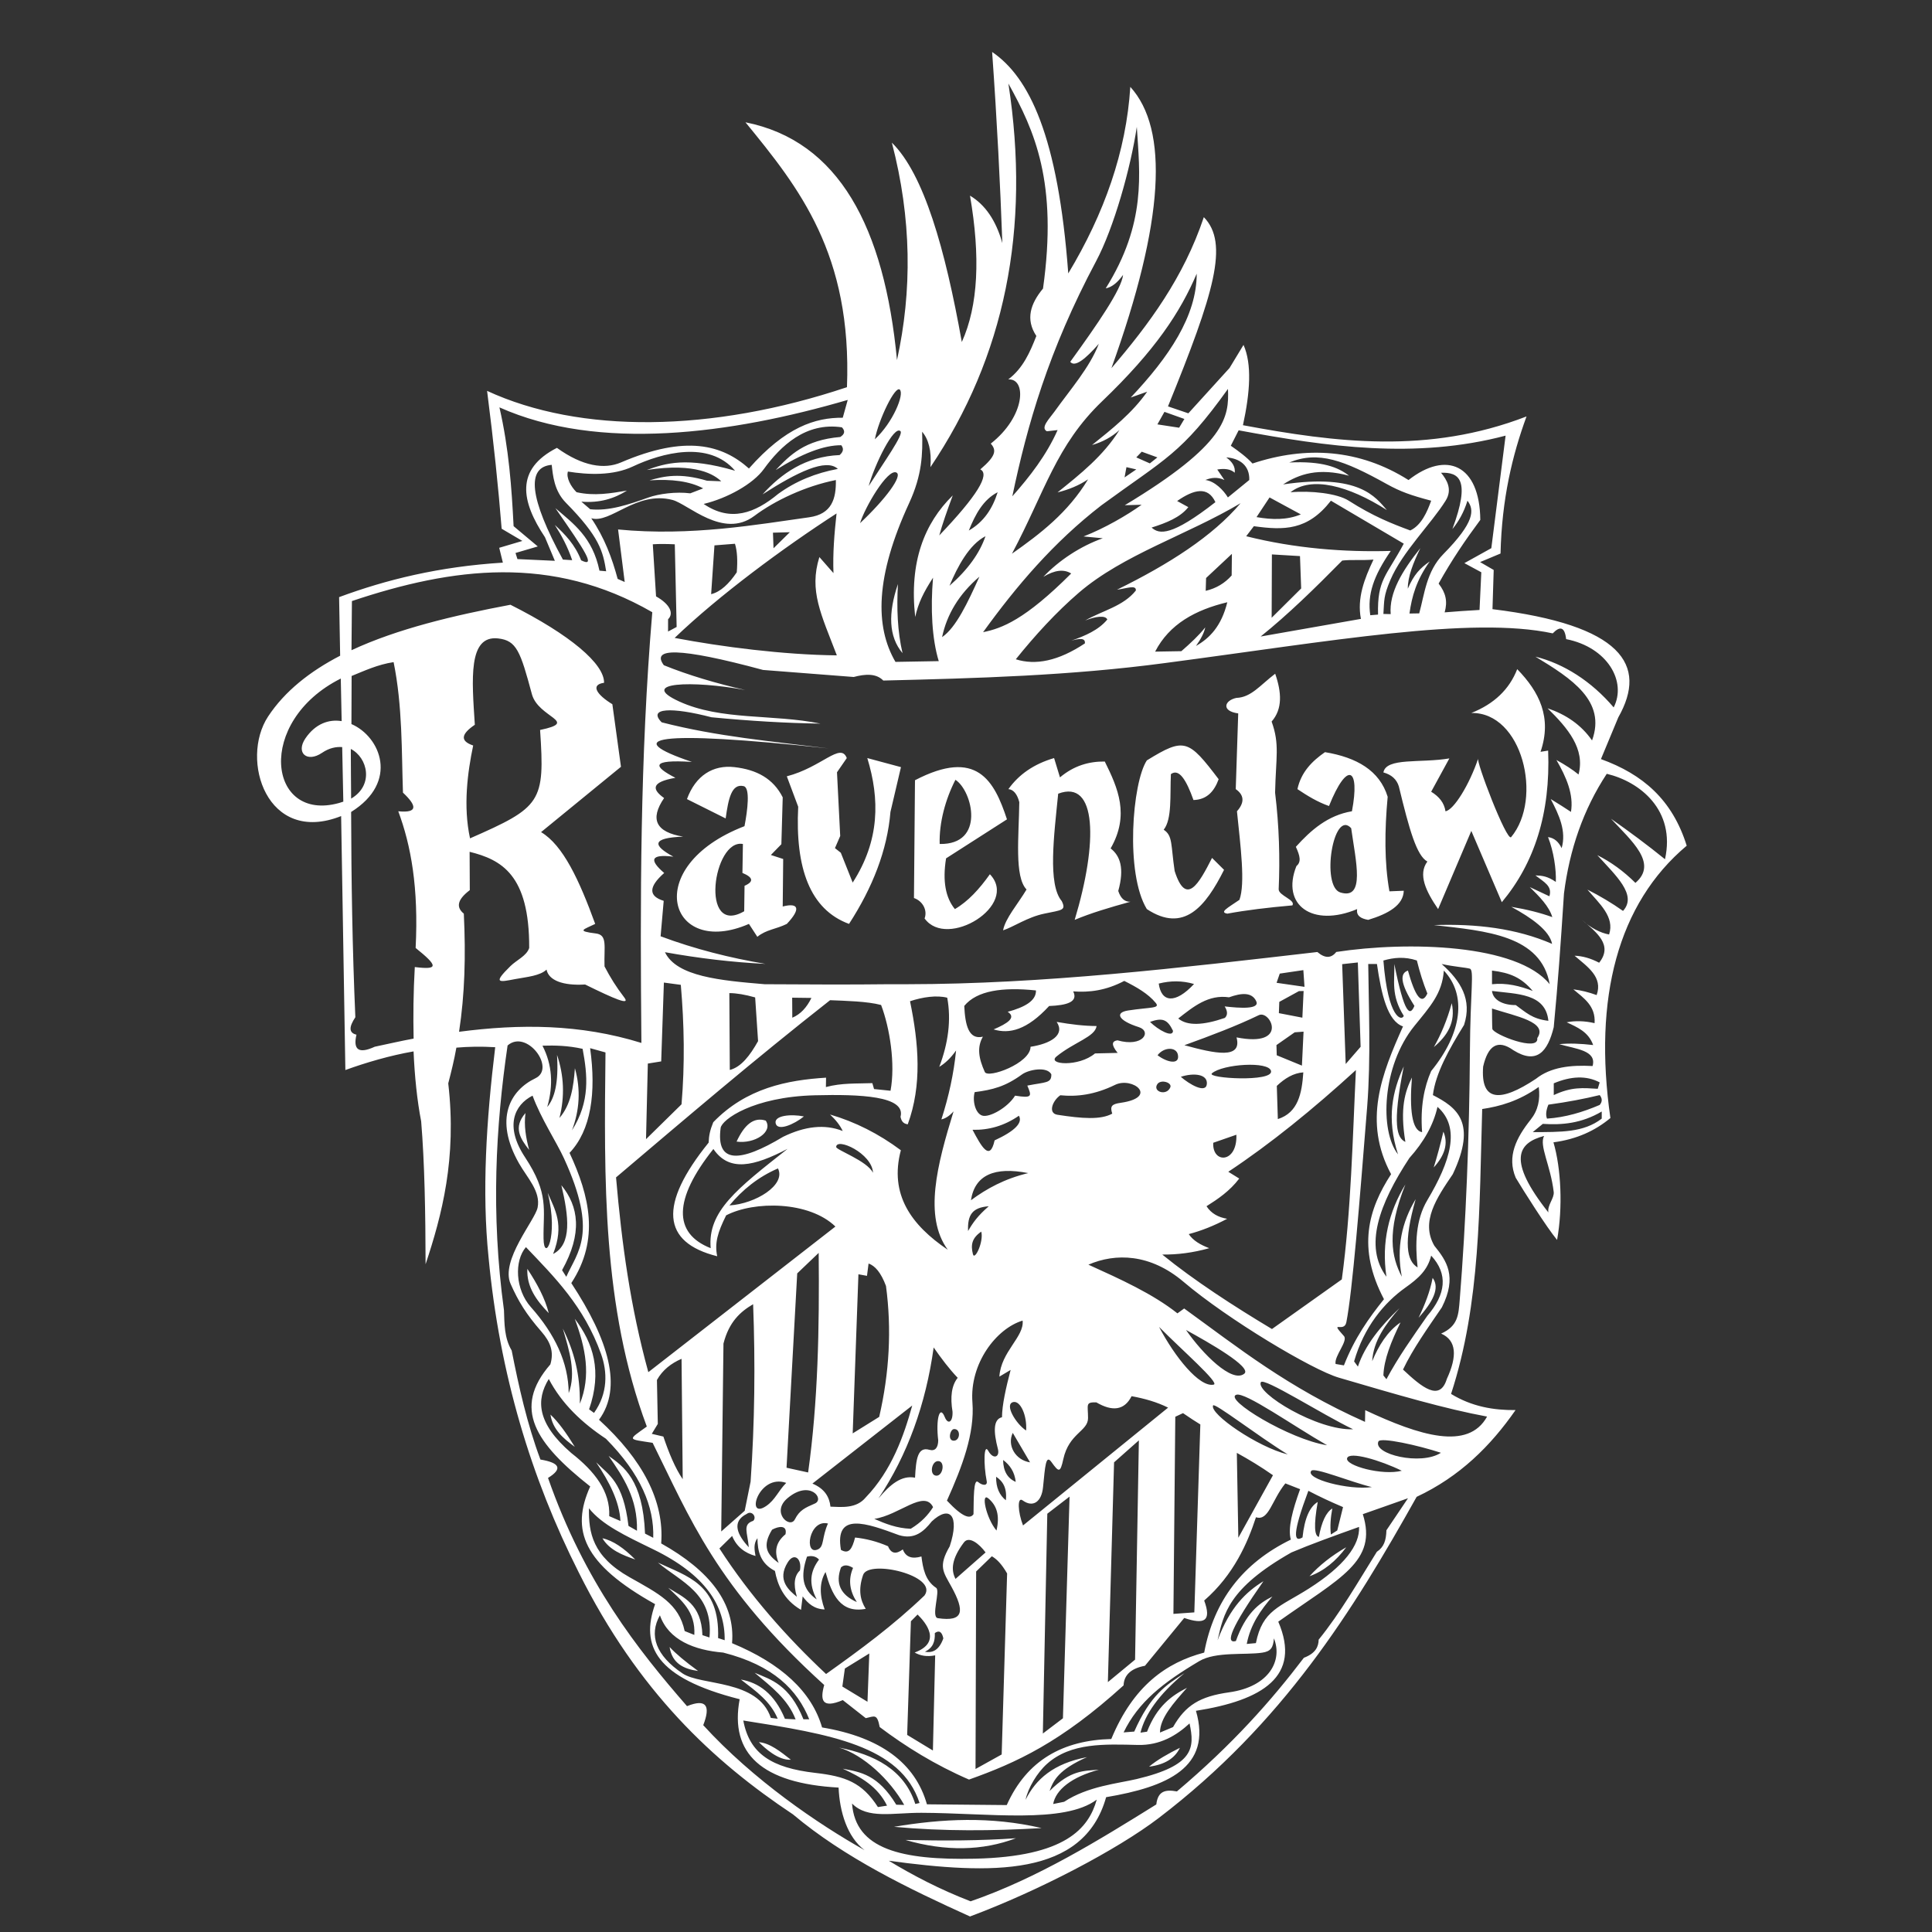 <svg id="SvgjsSvg1100" width="288" height="288" xmlns="http://www.w3.org/2000/svg" version="1.1" xmlns:xlink="http://www.w3.org/1999/xlink" xmlns:svgjs="http://svgjs.com/svgjs"><rect width="100%" height="100%" fill="#333333" stroke="none"/><defs id="SvgjsDefs1101"></defs><g id="SvgjsG1102"><svg xmlns="http://www.w3.org/2000/svg" fill-rule="evenodd" stroke-linejoin="round" stroke-miterlimit="2" clip-rule="evenodd" viewBox="0 0 8334 8334" width="288" height="288"><path d="M3873.14,2766.54C3813.92,2696.26 3811.91,2597.2 3853.69,2474.31C3848.14,2575.19 3851.39,2673.53 3873.14,2766.54ZM2294,4867.36C2257.13,4820.35 2225.19,4772.56 2278.6,4711.5C2271.35,4764.3 2280.43,4815.98 2294,4867.36ZM3171.31,4832.22C3203.25,4763.15 3242.71,4726.42 3294.68,4743.51C3326.7,4791.12 3247.85,4842.96 3171.31,4832.22ZM3456.02,4725.82C3400.33,4714.68 3330.45,4721.99 3336.38,4753.89C3343.23,4790.78 3415.2,4759.18 3456.02,4725.82ZM2376.97,5557.67C2324.9,5504.14 2282.83,5446.55 2286.46,5370.39C2327.95,5433.21 2361.53,5495.76 2376.97,5557.67ZM2487.17,6123.14C2438.47,6087.72 2393.47,6049.7 2384.2,5986.68C2417.53,6017.7 2452.04,6065.9 2487.17,6123.14ZM2742.66,6599.54C2687.17,6580.11 2633.13,6559.04 2603.98,6509.77C2648.88,6519.35 2695.26,6551.67 2742.66,6599.54ZM3008.62,7071.03C2947.45,7062.41 2898.56,7039.06 2888.1,6969.63C2913.81,6997.64 2954.86,7031.79 3008.62,7071.03ZM3265.63,7372.08C3289.44,7395.89 3347.25,7449.96 3400.86,7446.31C3357.53,7412.35 3311.88,7375.62 3265.63,7372.08ZM4915.73,7475.7C4949.94,7447.03 4995.92,7421.03 5046.13,7395.98C5024.54,7441.18 4980.73,7467.46 4915.73,7475.7ZM5749.65,6547.81C5706.21,6606.22 5655.21,6648.6 5594.39,6670.21C5635.39,6624.97 5686.53,6583.92 5749.65,6547.81ZM6114.95,5408.56C6147.37,5451.54 6114.68,5511.16 6055.44,5577.42C6082.14,5522.05 6104.15,5466.05 6114.95,5408.56ZM6160.44,4790.15C6181.77,4839.24 6166.96,4889.81 6119.59,4941.59C6133.81,4895.64 6147.5,4845.76 6160.44,4790.15ZM6195.86,4246.84C6213.41,4328.34 6176.59,4384.86 6120.25,4432.42C6149.89,4379.91 6175.89,4319.74 6195.86,4246.84ZM3837.11,7730.02C4039.65,7695.97 4245.78,7685.06 4461.41,7735.41C4254.24,7747.66 4046.38,7749.47 3837.11,7730.02ZM3885.46,7785.65C4045.96,7789.36 4203.36,7789.06 4352.65,7778.33C4211.9,7831.46 4056.5,7835.01 3885.46,7785.65ZM6472.67,2834.22C6566.09,2930.08 6620.81,3039.14 6571.3,3183.8L6603.47,3178.63C6613.78,3444.33 6544.99,3655.64 6407.57,3819.77L6278.59,3518.3L6138.14,3848.93C6086.44,3773.7 6052.2,3702.39 6092.68,3647.87C6047.18,3622.79 6016.69,3514.12 5972.03,3329.95C5962.83,3300.08 5941.08,3280.43 5906.77,3270.98C5918.34,3206.88 6064.24,3232.41 6185.73,3211.69L6108.8,3352.6C6142.39,3372.98 6164.11,3399.69 6169.31,3435.24C6203.89,3430.3 6270.34,3323.53 6307.86,3211.51C6294.74,3215.8 6428.65,3566.58 6447.05,3544.44C6582.67,3381.35 6494.28,3015.55 6278.59,3019.55C6374.76,2981.43 6439.45,2919.66 6472.67,2834.22ZM5285.01,2955.8C5347.7,2953.53 5384.96,2902.44 5449.15,2853.5C5476.39,2932.55 5480.79,3002.53 5434.02,3055.86C5469.07,3152.22 5451.85,3207.63 5448.72,3356.46C5466.02,3499.07 5469.71,3634.41 5463.89,3764.67C5462.69,3791.6 5537.13,3810.15 5521.86,3833.27C5418,3842.36 5324.76,3853.69 5246.73,3868.23C5212.81,3862.3 5245.34,3845.63 5297.93,3809.77C5323.07,3740.69 5302.89,3585.25 5287.45,3435.24C5322.12,3396.22 5316.28,3365.24 5282.33,3341.58L5292.78,3021.35C5220.17,3011.6 5234.03,2966.5 5285.01,2955.8ZM5103.56,3387.71C5073.79,3303.91 5042.61,3252.41 5008.04,3278.17C5003.93,3367.78 5013.52,3468.03 4977.64,3513.32C5016.56,3538.7 5007.37,3576.41 5023.94,3687.8C5072.56,3840.49 5127.24,3740.2 5182.1,3632.54L5232.85,3682.93C5154.3,3839.54 5062.43,3951.59 4906.33,3848.93C4814.28,3698.37 4844.69,3313.75 4906.33,3220.12C5065.8,3121.97 5081.83,3131.09 5210.03,3299.66C5191.42,3350.62 5160.76,3386.14 5103.56,3387.71ZM4601.16,3894.52C4699.95,3566.85 4695.87,3298.39 4531.42,3360.87C4513.89,3536.47 4486.51,3744.34 4546.44,3815.01C4565.55,3854.53 4549.01,3852.35 4472.51,3868.23C4401.49,3882.97 4342.94,3924.19 4298.36,3938.77C4307.94,3887.43 4360.91,3827.68 4397.62,3766.03C4345.63,3712.5 4365.09,3542.3 4366.94,3396.7C4358.61,3363.49 4342.45,3343.13 4320.87,3341.58C4364.78,3279.88 4428.28,3235.32 4514.1,3210.25L4538.97,3291.92C4597.86,3242.27 4661.68,3224.11 4728.47,3224.87C4784.28,3337.37 4834.4,3451.06 4753.18,3592.31C4793.54,3623.67 4812.23,3675.99 4785.46,3772.32C4796.11,3804.71 4813.65,3818.84 4836.9,3817.84C4750.31,3841.61 4667.82,3866.3 4601.16,3894.52ZM3637.39,3210.25L3595.96,3270.36L3609.55,3539.86L3587.34,3591.05L3612.14,3610.74L3662.34,3736.83C3777.38,3558.23 3777,3383.39 3724.15,3210.25L3866.5,3248.55L3822.03,3438.09C3808.48,3600.4 3746.4,3757.86 3646.87,3911.59C3481.54,3850.69 3418.91,3675.48 3431.91,3416.11L3383.76,3287.4C3532.22,3248.86 3610.96,3141.86 3637.39,3210.25ZM2305.66,2939.9C2332.69,3040.47 2508.4,3056.19 2340.32,3091.41C2361.07,3397.32 2345.65,3417.49 2044.04,3549.75C2014.45,3413.22 2033.58,3270.7 2057.34,3157.08C1997.77,3137.02 2009.91,3106.34 2064.36,3069.4C2051.94,2877.23 2034.91,2689.8 2163.12,2704.31C2240.83,2713.1 2256.97,2758.72 2305.66,2939.9ZM5676.69,3413.03C5754.65,3218.93 5808.76,3251.72 5773.69,3435.24C5671.85,3452.15 5599.79,3515.29 5536.56,3585.59C5554.73,3625.17 5559.78,3649.84 5538.94,3666.94C5472.72,3832.86 5607.6,3927.77 5795.75,3848.93C5791.1,3876.74 5811.18,3889.13 5842.5,3894.52C5929.31,3868.19 5991.06,3831.8 5992.91,3771.38L5932.24,3773.79C5910.59,3652.24 5911.65,3516.81 5924.84,3373.96C5890.67,3262.78 5793.72,3207.5 5659.72,3185.21C5604.96,3223.25 5559.1,3269.16 5543.2,3341.58C5585.05,3369.59 5627.9,3396.01 5676.69,3413.03ZM5770.5,3506.8C5789.8,3645.79 5831.37,3811.59 5724.64,3778.6C5642.13,3753.09 5694.48,3423.61 5770.5,3506.8ZM4057.25,3634.39L4314.81,3469.41C4260.62,3304.62 4186.94,3168.16 3925.82,3303.95L3921.48,3802.09C3959.95,3815.58 3979.04,3855.43 3966.4,3888.48C4061.31,4020.85 4367.74,3832.16 4242.57,3701.56C4198.27,3763.91 4150.28,3816.57 4094.54,3848.93C4055.52,3801.41 4041.59,3731.24 4057.25,3634.39ZM4030.25,3573.57C4027.39,3483.69 4054.78,3384.05 4096.85,3302.07C4169.52,3349.36 4224.33,3577.14 4030.25,3573.57ZM3204.78,3498.24C2761.35,3669.23 2886.11,4059.08 3223.54,3911.59L3259.11,3966.18C3296.38,3935.43 3339.04,3933.89 3383.76,3911.59C3442.89,3849.43 3435.67,3820.1 3366.43,3837.98L3368.42,3637.05L3316.33,3620.11L3360.73,3574.51L3366.43,3376.28C3326.27,3296.82 3256.49,3259.34 3162.28,3248.55C3072.04,3238.21 2997.88,3283.93 2961.49,3383.77L3125.11,3465.52C3136.77,3382.03 3149.97,3316.7 3201.41,3329.02C3229.58,3335.76 3217.83,3431.29 3204.78,3498.24ZM3203.52,3858.06L3204.99,3750.41C3246.15,3732.57 3240.5,3714.42 3196.07,3696.02L3198.06,3573.61C3071.93,3549.93 3013.94,3968.01 3203.52,3858.06ZM6622.88,2682.87C6278.66,2609.07 5687.15,2715.58 4983.73,2808.32C4580.87,2862.12 4186.22,2872.79 3791.76,2882.39C3762.46,2852.25 3717.56,2853.72 3666.67,2867.34L3283.24,2837.56C2922.57,2740.1 2809.83,2744.59 2863.66,2817.56C2966.71,2859.48 3087.19,2894.93 3207.76,2922.41C2985.71,2881.04 2751.05,2889.25 2927.77,2970.49C3106.09,3052.48 3322.02,3023.12 3526.18,3064.54C3384.6,3062.5 3231.17,3053.7 3065.11,3037.69C2897.39,2993.97 2793.63,2997.38 2854.54,3059.08C3088.58,3119.37 3320.89,3139.38 3559.93,3169.38C2816.02,3089.17 2681.82,3124.91 2982.33,3226.51C2803.68,3215.29 2820.62,3246.39 2912.62,3293.73C2807.15,3312.1 2814.34,3343.27 2864.77,3379.36C2803.87,3468.55 2829.33,3523.49 2945.32,3542.52C2810.85,3547.68 2816.19,3579.58 2904.02,3627.24C2805.26,3615.19 2802.41,3642.32 2865.19,3696.25C2797.7,3755.64 2799.06,3794.28 2863.1,3814.02L2850,3963.96C2994.92,4018.07 3142.93,4055.37 3293.16,4080.6C3154.43,4073.92 3012.74,4057.12 2868.42,4031.27C2917.87,4134.45 3103.48,4150.93 3290.27,4166.67C3470.91,4167.75 3650.73,4168.69 3814.47,4166.67L3892.7,4166.67C4470.65,4166.15 5049.07,4097.31 5627.48,4030.45C5660.43,4058.61 5686.68,4056.82 5707.4,4030.22C6011.22,3984.01 6472.85,3996.28 6610.09,4166.67C6573.26,3960.25 6343.32,3941.47 6120.35,3916.57C6299.2,3910.4 6468.33,3930.15 6620.13,3996.04C6609.2,3939.58 6533.36,3886 6447.69,3839.33C6513.98,3850.27 6571.33,3864.97 6621.09,3882.85C6607.35,3836.92 6566.96,3796.29 6525.8,3755.82L6608.82,3794.78C6621.85,3751.11 6586.74,3735.23 6549.73,3706.45C6579.81,3707.59 6600.06,3709.79 6635.98,3733.95C6638.12,3681.41 6626.97,3604.91 6603.01,3544.47C6629.44,3547.82 6647.88,3564.67 6660.56,3591.21C6681.31,3519.4 6649.99,3451.32 6614.33,3383.54C6647.04,3403.54 6675.98,3421.84 6700.03,3437.91C6712.14,3364.06 6680.6,3291.09 6638.4,3218.33C6675.68,3239.04 6707.68,3259.53 6731.99,3279.73C6760.8,3171.39 6687.2,3084.22 6601,2999.65C6678.62,3026.06 6743.05,3069.22 6789.14,3135.72C6849.98,2969.36 6703.21,2874.19 6549.66,2781.35C6668.96,2810.71 6786.33,2885.06 6880.64,2996.01C6936.73,2886.39 6854.48,2741.72 6679.63,2707.21C6673.62,2654.67 6653.36,2651.17 6622.88,2682.87ZM6423.57,1846.65L6363.18,2322.58L6249.23,2385.86L6320.82,2424.53L6313.31,2583.85C6262.38,2586.5 6213.84,2590.18 6165.83,2594.08C6178.85,2547.44 6170.82,2511.93 6140.3,2472.28C6196.23,2371.93 6252.98,2288.82 6316.54,2203.07C6314.4,1968.53 6172.73,1908.97 6012.96,2034.48C5804.87,1902.9 5579.01,1889.54 5353.14,1964.53C5328.75,1937.91 5296.06,1913.39 5261.43,1889.36L5294.61,1824.14C5668.58,1893.62 6043.15,1947.08 6423.57,1846.65ZM5684.85,2121.82C5586.07,2248.82 5485.68,2247.03 5358.93,2229.65L5326.53,2272.06C5531.74,2323.58 5741.76,2340.03 5937.95,2334.22C5864.94,2440.5 5838.41,2518.18 5851.25,2606.14L5884.12,2603.46C5880.39,2454.66 5919.5,2440.93 5992.91,2303.53L5684.85,2121.82ZM6062.96,2322.56C6033.2,2384.21 6009.4,2443.62 6010.04,2493.91C6035.52,2434.21 6062.55,2406.36 6102.64,2378.79C6046.41,2457.82 6027.3,2525.68 6017,2598.97L6058.2,2598.3C6080.43,2518.35 6088.38,2420.68 6160.41,2347.51C6293.34,2212.5 6291.9,2160.8 6262.31,2121.82C6246.89,2171.74 6224.63,2210.01 6198.56,2241.8C6277.41,2029.69 6224.91,2001.36 6150.56,2003.58C6175.44,2033.96 6199.56,2074.24 6169.87,2121.82C6108.81,2219.7 5986.77,2338.41 5936.36,2456.86C5907.28,2525.22 5910.56,2541.81 5906.77,2600.76L5937.58,2601.44C5930.23,2510.9 5987.06,2417.2 6062.96,2322.56ZM6108.8,2121.82C6092.08,2168.81 6066.96,2225.97 6020.4,2247.69C5943.09,2219.03 5864.03,2188.15 5760.17,2121.82C5711.37,2090.65 5599.25,2078.46 5513.97,2086.18C5600.74,2016.49 5759.32,2057.7 5921.49,2161.48C5873.89,2107.25 5805.78,2005.31 5482.69,2052.97C5550.88,2008.65 5632.26,1981.41 5761.57,2016.2C5715.1,1980.14 5648.22,1953.47 5508.59,1960.26C5631.82,1909.76 5740.1,1950.86 5921.08,2051.44C5978.72,2083.48 6022.83,2099.03 6108.8,2121.82ZM5557.57,2179.73C5498.94,2204.1 5435.49,2202.61 5370.21,2191.2L5425.32,2108L5557.57,2179.73ZM5204.13,1989.9C5234.61,1984.91 5260.34,1987.64 5278.01,2003.46C5281.3,1977.79 5266.95,1956.83 5242.19,1938.65C5298.74,1942.45 5341.51,1972.73 5339.59,2034.23L5249.11,2108C5231.15,2078.25 5194,2039.02 5153.81,2034.23C5178.52,2024.34 5204.53,2020.4 5234.43,2034.23L5204.13,1989.9ZM4884.75,1914.61L4950.98,1938.65L4919.05,1964.01L4861.69,1938.65L4884.75,1914.61ZM4820.09,1979.95L4861.69,1989.48L4812.12,2023.33L4820.09,1979.95ZM4980.81,1746.08L5065.1,1776.14L5042.92,1813.15L4950.98,1799.05L4980.81,1746.08ZM6851.35,3276.81C6990.18,3309.6 7143.73,3429.51 7097.67,3638.11C7022.63,3577.27 6946.35,3520.82 6869.34,3466.88C6956.12,3560.52 7069.13,3655.79 6972.56,3738.14C6923.05,3688.89 6869.32,3649.77 6811.37,3620.79C6888.43,3706.15 6981.79,3789.04 6920.15,3856.67C6872.69,3823.11 6822.31,3793.27 6769.51,3766.52C6820.08,3825.69 6885.86,3881.73 6861.26,3956.37C6825.15,3949.94 6782.1,3928.15 6746.37,3894.52C6809.54,3948.16 6878.55,4001.19 6819.19,4075.76C6782.84,4056.76 6748.26,4047.18 6715.29,4046.16C6770.57,4093.54 6835.73,4136.11 6808.58,4212.61C6774.97,4200.41 6742.14,4192.21 6710.16,4188.41C6754.51,4225.64 6804.84,4258.56 6799.87,4331.3C6757.82,4321.62 6718.47,4320.42 6681.83,4327.67C6727.4,4348.71 6774.05,4368.3 6793.89,4423.95C6740.56,4417.62 6692.16,4415.82 6650.49,4420.22C6719.53,4440.35 6810.01,4446.04 6791.44,4512.65C6697.85,4507.45 6613.3,4517.56 6551.84,4566.71C6401.65,4666.47 6317.13,4664.83 6328.59,4514.98C6348.76,4427.43 6389.01,4397.37 6456.7,4445.94C6555.73,4507.79 6601.8,4451.32 6627.11,4348.45C6644.94,4161.34 6655.54,4011.93 6670.43,3782.84C6693.89,3597.93 6751.76,3428.42 6851.35,3276.81ZM6604.48,5131.79C6427.93,4908.77 6476.2,4837.62 6586.34,4808.28C6564.58,4849.03 6613.64,4932.08 6627,5044.98C6630.19,5071.94 6599.29,5100.71 6604.48,5131.79ZM6627.23,4585.73L6627.23,4635.52C6703.68,4599.57 6750.96,4605.31 6813.25,4608.9L6821.46,4581.83C6765.3,4552.06 6700.03,4555.24 6627.23,4585.73ZM6604.48,4676.01C6686.49,4664.82 6757.67,4651.05 6821.46,4635.52C6832.26,4649.02 6833.7,4662.85 6821.46,4677.17C6749.46,4708.03 6675.72,4729.92 6598.71,4735.01C6592.21,4719.49 6595.01,4699.39 6604.48,4676.01ZM6830.11,4735.01L6830.11,4704.98C6744.87,4755.28 6662.48,4762.65 6580.93,4757.26L6538.41,4792.11C6655.92,4791.74 6753.27,4794.57 6830.11,4735.01ZM6153.16,4081.18C6234.51,4153.53 6282.55,4231.89 6247.85,4338.92C6184.25,4441.95 6127.21,4543.6 6116.09,4635.52C6216.9,4687.42 6304.04,4750.51 6200.2,4970.03C6132.26,5070.32 6063.31,5170.6 6122.17,5272.61C6173.6,5335.99 6220.15,5402.18 6153.93,5533.35C6094.44,5620.66 6031.85,5707.75 5989.69,5796.31C6068.95,5870.65 6145.09,5934.03 6175.07,5835.85C6219.57,5739.7 6216.26,5672.92 6150.98,5644.16C6222.64,5612.19 6224.4,5564.65 6229.5,5501.72C6255.74,5177.91 6270.4,4805.65 6272.6,4453.31C6274.21,4195.59 6291.63,4106.06 6272.12,4100.82C6252.6,4095.59 6205.74,4092.65 6153.16,4081.18ZM5842.62,4081.18L5879.46,4081.18C5898.21,4210.49 5924.35,4322.82 5989.69,4345.15C5899.93,4545.31 5818.89,4746.45 5939.31,4970.03C5842.86,5118.18 5794.99,5282.12 5909.17,5498.71C5845.35,5578 5784.77,5663.46 5739.78,5778.65L5704.57,5772.61C5697.87,5739.98 5758.32,5675.24 5739.89,5654.66C5676,5583.34 5740.74,5643.31 5750.06,5596.28C5775.52,5467.74 5806.12,5088.12 5838.07,4685.27C5854.52,4477.73 5844.22,4254.04 5842.62,4081.18ZM6367.48,4355.62C6366.35,4349.54 6366.08,4269.44 6366.08,4269.44C6467.3,4302.21 6604.69,4326.36 6557.42,4394.51C6565.98,4455.26 6371.82,4379.11 6367.48,4355.62ZM6466.55,4254.88C6413.28,4255.45 6370.04,4233.7 6366.08,4195.1C6471.49,4208.6 6592.79,4204.59 6604.48,4321.44C6535.38,4313.49 6508.88,4285.1 6466.55,4254.88ZM6366.08,4166.67C6428.39,4159.92 6484.34,4174.36 6538.41,4195.1C6489.97,4138.13 6442.73,4118.43 6366.08,4108.95L6366.08,4166.67ZM5992.91,4300.44C5984.97,4323.12 5926.26,4313.8 5906.77,4066.41C5950.83,4053.64 5996.91,4049.14 6048.26,4066.18C6060.2,4114.04 6074.47,4160.89 6092.68,4206.03C6068.28,4258.51 6040.55,4216.17 6010.54,4108.95C5977.6,4120.16 5974.7,4158.92 6037.89,4258.27C6019.17,4304.04 5995.34,4293.99 5952.97,4081.18C5954.73,4151.82 5937.97,4213.44 5992.91,4300.44ZM6162.37,4108.95C6155.51,4206.95 6103.28,4262.09 6037.56,4343.48C5900.67,4512.98 5890.22,4786.99 5968.54,4886.08C5918.87,4732.22 5945.67,4617.98 5992.91,4514.32C5942.62,4765.57 5964.84,4817.03 5999.73,4833.55C5975.82,4689.6 5998.56,4620.44 6027.43,4561.1C6016.56,4695.31 6027.34,4786.24 6070.44,4792.11C6062.53,4685.59 6078.59,4602.73 6108.8,4533.84C6240.36,4372.68 6259.52,4211.64 6162.37,4108.95ZM6135.49,4685.27C6235.65,4773.21 6189.59,4916.86 6092.68,5079.61C6042.48,5163.92 6040.81,5265.83 6051.41,5364.41C6005.42,5337.16 5990.35,5260.6 6043.28,5075.57C5984.9,5172.24 5960.86,5280.14 5984.65,5403.66C5940.85,5320.02 5919.35,5215.18 5999.73,5013.51C5930.14,5128.37 5897.72,5256.4 5919.56,5403.67C5823.77,5275.18 5888.23,5096.88 6016.62,4901.69C6077.82,4833.61 6118.4,4761.65 6135.49,4685.27ZM5919.56,5837.16C5970.09,5742.84 6027.42,5662.73 6092.68,5568.89C6171.02,5477.71 6181.1,5392.47 6108.81,5314.39C6093.51,5376.41 6054.36,5410.99 5999.73,5449.77C5909.79,5513.6 5824.66,5616.12 5782.84,5761.75L5798.93,5783.8C5828.6,5694.13 5893.92,5613.42 5974.78,5536.62C5916.72,5604.03 5864.36,5673.59 5859.37,5760.88C5886.35,5695.52 5923.77,5634.73 5979.19,5596.99C5940.3,5676.1 5908.96,5752.96 5906.77,5821.16L5919.56,5837.16ZM6010.77,6340.49L5919.56,6475.93C5918.15,6519.03 5909.48,6546.64 5879.01,6566.95C5800.64,6692.68 5724.12,6826.38 5633,6938.57C5632.41,6967.05 5621.2,6996.11 5570.46,7015.19C5433.49,7195.44 5269.67,7380.89 5033.5,7580.33C4983.87,7571.35 4952.96,7579.12 4946.37,7635.43C4704.38,7785.8 4445.01,7946.92 4161.1,8045.15C4029.67,7994.4 3918.04,7935.73 3815.06,7873.6C4246.78,7932.15 4639.02,7944.03 4734.16,7604.74C4991.46,7561.42 5183.83,7479.12 5114.02,7239.46C5395.57,7195.02 5561.47,7093.82 5462.2,6862.48C5724.56,6676.3 5883.16,6607.91 5819.67,6407.82C5879.93,6387.32 5951.12,6360.98 6010.77,6340.49ZM5367.85,6420.85C5332.81,6528.41 5274.04,6664.38 5148.88,6773.11C5180.88,6860.02 5149.67,6875.83 5064.45,6846.79L4898.37,7049.01C4838.47,7060.1 4809.53,7089.07 4808.04,7131.87C4542.07,7373.2 4355.57,7458.56 4154.29,7530.26C4010.7,7468.06 3885.82,7390.54 3776.61,7308.19C3765.37,7250.16 3754.87,7262.62 3717.64,7270.51L3620.53,7194.2C3530.33,7232.5 3524.51,7192.21 3541.92,7130.3C3083.59,6715.62 2971.61,6418.21 2816.28,6106.13C2709.24,6089.43 2709.72,6096.11 2791.68,6037.3C2602.51,5530.39 2611.23,4992.52 2616.91,4455.13L2551.94,4437.12C2578.19,4626.2 2555.72,4784.49 2464.88,4879.93C2549.91,5062.78 2593.29,5245.98 2472.32,5430.56C2631.33,5672.05 2689.63,5872.53 2589.54,6008.51C2774.21,6177.79 2865.98,6351.95 2852.49,6531.63C3057.19,6646.44 3166.48,6784.73 3152.14,6953.45C3359.99,7039.78 3488.68,7157.86 3532.92,7309.81C3780.24,7351.12 3926.69,7460.41 3976.33,7634.93L4313.86,7638.11C4399.18,7447.47 4552.52,7363.76 4755.95,7358.77C4849.03,7133.88 4988.6,7035.4 5148.89,6993.21C5189.88,6772.94 5312.6,6614.13 5515.34,6515.44C5501.61,6468.6 5522.54,6390.4 5554.55,6302.18L5492.11,6277.7C5434.1,6349.01 5422.04,6438.52 5367.85,6420.85ZM5736.09,6377.92C5726.84,6414.67 5718.54,6448.11 5711.64,6476.72L5684.66,6493.89C5680.6,6458.64 5683.58,6421.72 5690.71,6383.82C5664.18,6399.94 5645.46,6440.78 5633.85,6504.12C5615.19,6499.88 5611.59,6455.8 5628.99,6356.25C5595.59,6376.18 5573.39,6424.19 5564.73,6506.11C5527.28,6529.16 5521.05,6491.58 5589.43,6309.05C5636.63,6333.76 5685.61,6356.61 5736.09,6377.92ZM5803.79,6461.79C5807.62,6538.42 5740.6,6627.78 5591.36,6722.57C5468.27,6800.76 5395.27,6813.01 5367.57,6953.15L5328.84,6956.69C5344.72,6874.03 5388.21,6812.85 5437.43,6756.13C5379.1,6784.83 5323.88,6829.1 5282.86,6944.44C5236.03,6956.95 5263.44,6885.52 5399.36,6691.42C5326.61,6736.2 5258.03,6800.7 5205.5,6941.24C5230.52,6830.99 5250.14,6721.66 5517.7,6569.8C5596.61,6536.26 5698.68,6499.25 5803.79,6461.79ZM5443.73,6933.09C5481.15,7024.66 5426.19,7137.19 5254.3,7161.3C5131.32,7178.55 5070.09,7215.35 5017.22,7308.24L4961.93,7331.4C4961.74,7270.13 5019.74,7206.13 5076.11,7142.21C5011.34,7175.48 4949.57,7218.87 4907.21,7327.81L4879.41,7331.81C4898.91,7254.67 4955.24,7171.75 5065.41,7080.4C4988.47,7129.52 4921.04,7172.85 4853.1,7327.23L4808.08,7330.78C4869.96,7202.74 4974.61,7120.28 5128.08,7029.34C5197.59,6988.15 5321.75,7004.35 5394.07,6993.61C5430.24,6988.24 5440.78,6973.15 5443.73,6933.09ZM4494.97,7578.67C4510.94,7533.98 4532.63,7488.81 4653.29,7435.35C4511.68,7462.13 4436.32,7529.1 4393.5,7615.8C4403.78,7565.75 4442.45,7501.14 4483.97,7463.98C4585.38,7373.22 4729.36,7380.57 4868.67,7383.85C4962.09,7386.05 5031.82,7343.69 5086.92,7292.83C5109.07,7395.84 5106.44,7470.29 4863.97,7527.88C4783.08,7547.09 4657.09,7558.16 4556.7,7624.2L4510.21,7633.64C4521,7573.11 4589.25,7518.91 4703.44,7488.53C4642.27,7493.94 4584.95,7487.99 4494.97,7578.67ZM4694.52,7615.03C4660.35,7735.88 4563.39,7856.43 4179.1,7864.87C3868.01,7871.7 3673.93,7824.71 3659.58,7631.54C3725.6,7698.49 3831.65,7670.38 3953.16,7670.78C4235.11,7671.71 4557.2,7718.48 4694.52,7615.03ZM3604.84,7395.01C3752.51,7424.34 3879.9,7486.79 3927.13,7633.46L3945.15,7629.35C3866.07,7386.3 3564.41,7337.83 3199.69,7280.48C3225.9,7421.32 3319.83,7480.9 3504.53,7502.08C3630.76,7516.56 3701.85,7541.75 3769.02,7646.51L3807.62,7640.57C3768.47,7560.38 3697.05,7519.11 3620.26,7484.32C3694.94,7498.34 3769.55,7509.09 3846.61,7636.57L3880.23,7637.46C3820.11,7530.5 3707.28,7425.32 3604.84,7395.01ZM3478.51,7275.19C3428.84,7151.55 3327.33,7047.08 3114.89,6993.22C2991.92,6983.04 2883.55,6939.9 2847.09,6835.46C2799.37,6920.43 2830.27,7005.8 2942.75,7081.35C3022.47,7134.9 3261.03,7104.77 3316.23,7269.48L3345.17,7272.99C3314.76,7200.08 3255.72,7158 3189.58,7107.29C3264.24,7120.06 3331.5,7166.48 3375.81,7273.34L3420.91,7275.69C3387.89,7189.62 3317.61,7137.28 3247.79,7078.62C3317.28,7107.62 3394.62,7128.55 3454.07,7275.33L3478.51,7275.19ZM2547,6382.98C2545.26,6485.37 2561.93,6586.12 2718.48,6674.43C2841.41,6743.76 2927.1,6785.68 2951.73,6902.13L2992.58,6918.51C2998.47,6819.65 2937.17,6771.8 2882.14,6719.18C2947.47,6760.21 3022.28,6786.94 3026.85,6919.54L3056.68,6929.33C3074.24,6742.91 2937.27,6695.05 2838.72,6612.74C2960.12,6670.42 3100.84,6702.38 3093.15,6931.85L3120.97,6940.96C3122.86,6795.12 3039.72,6663.98 2819.07,6556.59C2697.98,6497.65 2602.87,6452.94 2547,6382.98ZM2818.83,6507.83C2823.2,6377.25 2766.97,6238.94 2618.87,6088.92C2517.77,6021.88 2432.45,5941.6 2377.09,5836.16C2323.26,5923.84 2325.17,6022.4 2472.31,6149.29C2571.38,6226.61 2637.83,6312.25 2632.68,6416.18L2680.13,6436.79C2675.87,6354.29 2633.2,6271.41 2577.45,6188.41C2631.3,6243.05 2691.7,6269.9 2714.21,6457.57L2750.04,6477.99C2753.53,6341.35 2691.93,6251.34 2630.21,6161.42C2692.53,6205.56 2775.14,6261.14 2784.14,6490L2818.83,6507.83ZM2280.47,5278.52C2401.76,5405.73 2525.95,5528.48 2598.4,5730.96C2624.97,5805.21 2627.86,5896.43 2568.39,5979.6L2547.56,5964.38C2603.51,5803.5 2565.17,5683.85 2486.99,5581.63C2533.06,5705.71 2556.32,5822.2 2508.55,5940.67C2510.03,5816.47 2484.55,5720.26 2436.48,5622.91C2464.16,5716.82 2493.57,5810.98 2461.33,5896.1C2460.45,5766.32 2402.39,5645.75 2301.37,5532.1C2234.94,5457.36 2230.69,5336.22 2280.47,5278.52ZM2276.57,4898.33C2189.83,4766.97 2231.02,4677.37 2308.53,4637.88C2343.24,4733.35 2409.72,4834.03 2441.28,4902.84C2587.14,5220.92 2497.9,5298.5 2451.12,5404.01L2433.27,5375.94C2520.34,5219.94 2503.76,5106.36 2430.29,5016.67C2461.6,5148.53 2475.75,5266.42 2395.41,5307.45C2444.4,5182.41 2402.55,5119.65 2372.52,5048.79C2420.43,5239.76 2356.47,5345.97 2354.96,5242.09C2353.17,5119.09 2378.94,5053.35 2276.57,4898.33ZM2370.55,4686.01C2401.39,4649.02 2419.37,4584.48 2411.93,4465.47C2441.24,4552.08 2445.38,4640.94 2422.2,4732.24C2470.41,4676.87 2481.83,4600.92 2487.56,4521.8C2512.93,4612.04 2507.29,4699.53 2475.12,4784.67C2552.83,4662.51 2540.92,4550.69 2520.17,4439.9C2458.74,4426.27 2403.77,4424.94 2350.38,4426.59C2391.8,4506.89 2397.06,4593.62 2370.55,4686.01ZM2373.87,6254.58C2436.76,6215.95 2423.79,6190.43 2341.74,6176.84C2284.95,6024.94 2250.33,5868.34 2220.16,5715.57C2188.4,5661.69 2189.82,5603.02 2187.55,5544.93C2131.4,5134.76 2152.95,4766.93 2202.88,4425.72C2283.57,4355.01 2408.2,4522.34 2320.84,4564.21C2213.02,4615.89 2144.75,4736.68 2251.12,4924.14C2285.85,4985.34 2343.75,5042.82 2329.81,5111.42C2318.91,5165.02 2171.61,5334.7 2215.58,5433.78C2248.39,5507.68 2280.54,5560.8 2346.14,5636.05C2384.4,5679.94 2399.59,5721.11 2383.73,5774.45C2221.99,5960.64 2320.68,6107.88 2552.31,6290.61C2468.9,6475.3 2521.66,6618.02 2826.74,6788.4C2764.42,6964.19 2827.41,7100.03 3184.36,7190.46C3140.91,7420.9 3278.93,7546.3 3602.72,7564.16C3607.1,7666.26 3639.05,7773.06 3712.56,7828.75C3515.03,7717.58 3241.94,7531.83 3030.32,7300.22C3062.08,7218.39 3044.11,7186.63 2961.68,7219.77C2753,6980.05 2528.59,6696.4 2373.87,6254.58ZM3591.18,2034.41C3592.61,2112.86 3574.77,2178.56 3477.88,2191.99C3262.73,2221.82 2979.29,2273.41 2670.19,2243.49L2698.17,2465.61L2668.38,2452.52C2644.64,2364.46 2612.7,2277.94 2556.75,2195.97C2637.75,2220.57 2746.56,2078.85 2899.87,2118.5C2966.34,2135.69 3114.41,2285.16 3246.36,2186.2C3333.34,2120.97 3461.99,2060.25 3591.18,2034.41ZM2168.4,1727.13C2208.34,1901.39 2220.02,2066.01 2228.3,2229.47L2330.6,2315.26L2236.44,2342.9L2244.52,2368.75L2402.79,2376.03L2361.05,2276.45C2260.43,2124.94 2233.44,1989.41 2411.51,1898.37C2520.55,1976.96 2612.37,1990.04 2682.34,1960.01C2957.75,1841.81 3111.53,1885.87 3223.56,1985.62C3378.32,1810.38 3503.85,1769.89 3620.36,1770.94L3641.35,1695.6C3145.66,1840.49 2588.18,1914.36 2168.4,1727.13ZM2389.5,1970.15C2281.7,1979.32 2294.05,2109.43 2436.85,2370.83L2476.07,2373.37C2456.92,2316.3 2431.04,2268.48 2402.57,2224.21C2446.09,2264.49 2488.02,2307.15 2513.91,2373.93C2577.55,2405.44 2533.46,2337.82 2405.1,2153.44C2481.03,2218.78 2561.97,2275.86 2591.43,2417.7L2619.78,2420.22C2606.15,2335.76 2591.95,2275.01 2449.71,2130.71C2399.22,2079.49 2394.59,2014.28 2389.5,1970.15ZM2457.97,1998.59C2544.06,2012.5 2648.9,2016.53 2732.62,1977.07C2854.55,1919.61 3054.36,1865.45 3164.92,1995.09C2959.47,1935.09 2870.46,1963.62 2791.65,1991.88C3003.47,1959.59 3078.73,2013.72 3106.43,2039.75L3046.27,2037.31C2931.18,2003.15 2865.41,2017.8 2802.99,2035.75C2896.72,2029.39 2973.56,2039.57 3030.01,2069.68L2975.47,2090.65C2915.47,2082.95 2842.29,2092.55 2797.82,2108.53C2714.34,2138.52 2631.13,2166.42 2552.29,2157.98L2514.88,2125.84C2591.14,2132.27 2653.47,2113.22 2707.58,2079.12C2638.97,2090.59 2570.57,2102.88 2494.47,2085.88C2470.38,2061.92 2449.86,2024.51 2457.97,1998.59ZM3032.13,2135.52C3145.96,2213.23 3248.64,2174.73 3347.18,2093.09C3421.93,2038.75 3506.6,2004.67 3599.51,1987.39C3550.3,1941.15 3427.48,2001.14 3281.14,2095.07C3360.53,2007.28 3462.21,1934.88 3607.1,1928.79C3624.91,1913.31 3623.83,1899.84 3614.14,1887.26C3541.05,1886.64 3448.35,1922.11 3336.82,1992.21C3397.39,1928.61 3458.74,1865.44 3609.81,1852.33C3628.37,1840.72 3631.73,1827.24 3616.75,1811.5C3464.38,1788.59 3357.49,1890.07 3286.54,1988.14C3240.92,2051.21 3131.78,2111.63 3032.13,2135.52ZM5554.03,2356.09L5559.01,2492.93L5434.16,2616.92L5435.21,2348.98L5554.03,2356.09ZM5266.05,2346.59L5265.07,2437.98C5236.29,2470.49 5199.94,2492.5 5155.28,2503L5156.88,2448.74L5266.05,2346.59ZM3396.51,2255.07L3327.58,2322.97L3325.18,2257.07L3396.51,2255.07ZM3164.47,2303.9L3077.72,2310.75L3063.69,2517.13C3103.47,2507.47 3139.04,2473.4 3172.08,2424.66C3176.05,2376.93 3174.38,2335.68 3164.47,2303.9ZM2910.03,2306.19L2917.83,2655.77L2881.51,2675.12L2881.62,2623.2C2907.38,2598.27 2888.9,2558.98 2830.75,2526.47L2816.99,2306.14C2843.68,2304.18 2875.65,2304.63 2910.03,2306.19ZM3487.83,4224.65C3468.24,4264.73 3441.93,4293.72 3406.94,4308.31L3406.44,4223.61L3487.83,4224.65ZM3249.88,4222.52L3262.22,4407.24C3228.1,4468.14 3190.62,4517.2 3142.63,4529.22L3140.69,4204.24C3170.99,4204.27 3207.57,4210.55 3249.88,4222.52ZM2938.5,4674.49C2952.82,4505.08 2950.01,4336.8 2935.47,4169.29L2863.89,4159.69L2852.52,4493.05L2795.98,4502.2L2788.34,4821.94L2938.5,4674.49ZM2938.6,5750.8L2943.51,6259.95C2910.83,6211.89 2885.01,6148.5 2861.66,6079.61L2812.73,6068.1L2838.17,6026.12L2834.5,5840.35C2858.49,5797.65 2894.89,5769.84 2938.6,5750.8ZM3241.26,5519.92C3187.39,5551.48 3139.28,5594.48 3115.84,5686.43L3106.39,6481.03L3205.66,6393.46L3230.63,6270.29C3247.95,6021.39 3250.82,5771.21 3241.26,5519.92ZM3518.53,5302.9L3427.72,5389.61L3382.58,6211.48L3473.86,6231.49C3515.6,5934.15 3521.81,5620.68 3518.53,5302.9ZM3729.51,5347.79L3722.82,5399.93L3686.6,5393.35L3662.38,6066.23L3774.46,5996.45C3817.58,5809.89 3827.61,5625.32 3803.16,5442.83C3781.88,5385.69 3756.87,5357.53 3729.51,5347.79ZM3732.59,6997.01L3724.91,7201.18L3618.62,7136.76L3629.29,7060.6L3732.59,6997.01ZM3936.71,6832.28L3908.55,6860.78L3892.71,7341.37L4001.58,7407.36L4011.18,7004.89C3976.54,7011.78 3948.2,7006.67 3924.4,6992.94C4040.39,6950.01 3972.21,6866.94 3936.71,6832.28ZM4181.83,7485.51L4292.44,7424.1L4315.43,6658.6C4291.93,6617.8 4270.81,6597.25 4250.78,6585.91L4184.46,6650.29L4181.83,7485.51ZM4551.48,7271.1L4466.55,7335.54L4485.36,6405.97L4579.49,6333.57L4551.48,7271.1ZM4872.64,6095.67L4767.73,6188.66L4741.53,7118.13L4856.56,7023.05L4872.64,6095.67ZM5026.66,5995.85L5018.74,6829.54L5107.16,6823.22L5132.59,6028.44C5111.54,6015.46 5089.21,6001.35 5059.32,5980.61L5026.66,5995.85ZM5286.92,6148.64L5293.24,6507.58L5439.74,6243.15C5387.51,6206.54 5336.83,6176.04 5286.92,6148.64ZM5798.65,4074.62L5810.38,4431.31L5747.33,4504.11L5732.4,4081.83L5798.65,4074.62ZM5568.21,4107.03L5573.1,4177.66L5455.01,4160.67L5468.46,4121.73L5568.21,4107.03ZM5466.48,4241.35L5464.73,4288.96L5564.07,4308.13L5569.35,4195.33L5549.55,4195.81L5466.48,4241.35ZM5569.08,4367.26L5562.2,4510.87L5455.74,4467.13L5454.47,4424.03L5531.62,4370.07L5569.08,4367.26ZM5568.11,4539.43C5561.99,4627.99 5546.57,4709.46 5460.37,4737.03L5455.98,4596.7C5489.52,4564.89 5525.87,4542.39 5568.11,4539.43ZM5284.99,4803.19C5289.51,4924.98 5182.19,4926.47 5187.17,4837.2L5284.99,4803.19ZM5718.11,5830.48C5967.93,5903.8 6165.52,5961.82 6345.25,5995.16C6265.19,6140 6060.79,6076.25 5829.86,5967.99L5828.98,6017.54C5501.17,5871.61 5292.27,5702.96 5064.18,5537.99L5035.74,5558.59C4930.28,5475.31 4794.64,5414.1 4659.24,5352.72C4773.42,5303.25 4920.23,5305.34 5061.59,5425.3C5249.25,5584.56 5606.05,5797.59 5718.11,5830.48ZM5072.01,5628.9C5167.44,5681.15 5352.49,5786.32 5318.51,5813.72C5266.83,5855.39 5141.99,5729.8 5072.01,5628.9ZM4958.02,5615.88C5052.33,5711.42 5216.17,5854.17 5189.15,5859.98C5128.74,5872.97 5024.13,5742.03 4958.02,5615.88ZM5186.43,5948.12C5192.35,5934.81 5372.58,6075.24 5502.29,6155.18C5375.24,6124.43 5170.64,5983.62 5186.43,5948.12ZM5284.5,5902.93C5321.75,5889.8 5525.41,6034.68 5668.65,6116.39C5509.82,6091.82 5230.72,5921.9 5284.5,5902.93ZM5388.36,5850.01C5399.72,5826.84 5649.35,5987.24 5778.58,6048.75C5628.1,6055.26 5366.18,5895.25 5388.36,5850.01ZM5885.67,6100.45C5894.26,6081.07 6055.51,6117.1 6150.01,6148.22C6065.72,6203.39 5861.71,6154.47 5885.67,6100.45ZM5984.46,6224.23C5895.15,6180.28 5761.68,6140.46 5753.23,6171.36C5744.71,6202.53 5902.38,6245.74 5984.46,6224.23ZM5857.91,6293.32C5768.73,6271.93 5615.2,6208 5601.85,6224.5C5574.26,6258.6 5760.61,6307.25 5857.91,6293.32ZM3663.89,6635.18C3644.7,6623.4 3627.08,6619.52 3612.89,6633.03C3588.25,6700.15 3610.55,6748.98 3679.76,6779.52C3649.76,6733.09 3642.25,6685.12 3663.89,6635.18ZM3519.97,6599.82C3505.28,6583.9 3485.88,6583.18 3469.15,6587.43C3440.64,6671.03 3449.79,6726.66 3510.2,6768.38C3475.47,6702.22 3482.1,6650.01 3519.97,6599.82ZM3387.78,6611.43C3415.5,6567.14 3448.36,6597.79 3439.26,6645.84C3416.98,6666.99 3409.78,6701.59 3426.32,6757.33C3393.98,6730.61 3340.24,6687.38 3387.78,6611.43ZM3378.15,6492.87C3386.82,6452.74 3348.85,6458.27 3321.34,6473.56C3279.17,6542.35 3298.58,6577.95 3349.32,6614.1C3328.05,6562.65 3339.64,6524.67 3378.15,6492.87ZM3241.72,6436.05C3195.42,6451.02 3217.58,6484.66 3222.96,6547.73C3177.18,6498.93 3146.46,6440.05 3214.66,6406.57C3235.35,6390.76 3258.28,6419.49 3241.72,6436.05ZM3346.33,4945.7C3262.01,4982.15 3195.76,5036.43 3141.11,5102.16C3251.38,5095.25 3381.44,5015.48 3346.33,4945.7ZM3387.03,4862.81C3244.1,4937.42 3140.03,4961.48 3073.26,4863.51C2904.05,5075.8 2902.4,5220.32 3061.76,5282.92C3048.17,5126.77 3173.81,5031.22 3387.03,4862.81ZM3620.17,4787.41C3543.66,4757.02 3459.19,4767.52 3368.13,4811.9C3184.53,4922.19 3083.72,4926.09 3103.91,4774.48C3108.57,4739.44 3240.45,4642.89 3502.5,4636.36C3692.42,4631.63 3888.08,4638.72 3864.64,4727.32C3867.94,4742.9 3874.1,4756.42 3895.23,4759.1C3956.09,4593.02 3941.72,4417.25 3904.81,4238.58C3958.67,4220.67 4017.73,4212.36 4062.17,4223.69C4079.59,4317.31 4066.51,4416.41 4028.46,4516.17C4052.65,4501.57 4076.44,4479.82 4099.58,4446.86C4089.9,4544.17 4068.74,4641.32 4037.49,4738.35C4053.51,4734.88 4070.45,4725.05 4088.97,4704.43C4019.83,4929.11 3961.61,5148.49 4064.41,5289.59C3909.47,5184.94 3816.61,5055.39 3866.05,4868.78C3773.03,4799.39 3673.28,4748.88 3566.64,4717.72C3590.97,4740.51 3609.02,4763.73 3620.17,4787.41ZM2661.52,4983.62C2958.5,4731.97 3243.12,4488.46 3566.75,4234.24C3631.49,4236.93 3724.37,4238.89 3782.52,4254.49C3819.51,4352.06 3843.38,4504.33 3822.37,4617.16L3752.66,4609.99L3745.51,4584.98C3678,4587.48 3616.34,4583.57 3549.06,4601.55L3549.7,4561.87C3386.28,4572.02 3212.16,4605.72 3072.67,4750.34C3059.26,4783.33 3054.38,4805.47 3053.14,4836.55C2840.99,5099.02 2854.81,5258.4 3089.38,5317.09C3077.78,5261.48 3091.2,5216.43 3127.2,5144.11C3246.55,5082.21 3477.98,5083.69 3589.27,5191.46L2798.09,5807.3C2722.14,5530.52 2686.07,5266.73 2661.52,4983.62ZM5790.5,4529.61C5776.52,4814.22 5770.56,5124.16 5730.88,5415.03L5435.48,5624.89C5273.82,5528.06 5106.6,5419.8 4971.56,5309.91C5034.95,5310.62 5100.91,5302.51 5170.2,5282.95C5132.99,5268.92 5101.75,5250.75 5083.61,5223.44C5136.9,5209.41 5190.99,5187.93 5245.92,5158.65C5208.74,5152.46 5178.58,5136.28 5158.7,5105.51C5206.14,5075.64 5256.9,5041.56 5297.07,4988.51L5250.81,4959.82C5428.94,4841.66 5609.03,4695.54 5790.5,4529.61ZM3581.06,2428.04C3577.84,2345.01 3584.73,2260.55 3594.12,2175.73C3369.26,2320.97 3096.45,2522.53 2909.38,2702.1C3108.17,2739.86 3369.43,2773.49 3595.3,2775.89C3528.99,2601.86 3476.84,2503.11 3521.48,2360.14L3581.06,2428.04ZM5811.67,2621.65L5387.64,2696.17C5503.11,2603.57 5616.17,2493.09 5732.6,2374.95C5772.05,2370.36 5814.66,2375.06 5864.88,2370.84C5825.93,2452.67 5794.75,2534.49 5811.67,2621.65ZM4045.74,6933.09C4039.83,6905.07 4027.82,6897.59 4009.71,6910.66C4010.94,6947.23 4002.07,6972.69 3967.86,6989.75C3999.84,6995.56 4027.52,6983.72 4045.74,6933.09ZM4022.63,6847.74C4132.21,6863.72 4137.26,6819.11 4079.39,6713.63C4045.47,6651.8 4023.1,6629.32 4072.66,6543.91C4116.42,6411.53 4071.94,6368.36 3996.81,6438.42C3962.46,6481.9 3923.62,6516.21 3858.39,6496.62C3720.75,6445.61 3584.53,6396.42 3612.69,6558.91C3646.57,6578.53 3659.95,6554.88 3672.44,6506.63C3718.76,6511.45 3765.22,6523.27 3811.86,6543.51C3825.03,6576.05 3846.62,6577.62 3874.28,6556.95C3887.16,6590.65 3914.82,6598.11 3953.1,6586.72C3959.32,6635.65 3968.43,6688.43 4015.22,6719.4C4034.17,6731.94 3992.09,6843.29 4022.63,6847.74ZM3557.8,6447.39C3531.38,6506.43 3542.34,6543.93 3516.01,6556.41C3454.62,6585.5 3477.2,6427.54 3557.8,6447.39ZM3417.86,6429.81C3396.89,6471.51 3315.74,6400.11 3386.58,6340.34C3481.27,6260.46 3545.39,6344.03 3502.44,6362.81C3461.68,6380.63 3437.69,6390.38 3417.86,6429.81ZM3381.28,6275.57C3347.13,6309.73 3335.1,6347.18 3296.38,6373.43C3206.64,6434.27 3264.08,6234.53 3381.28,6275.57ZM4084.54,5974.26C4086.59,6017.74 4065.66,6031.93 4051.47,5996.59C4030.4,5944.1 4013.2,6006.47 4024.08,6095.6C4023.6,6126.51 4011.22,6142.72 3986.46,6135.6C3936.64,6121.26 3930.09,6175.89 3926.03,6253.57C3869.18,6242.43 3821,6281.58 3771.28,6341.53C3894.28,6156.73 3971.5,5943.47 4004.78,5702.9C4037.03,5749.05 4070.2,5793.31 4106.47,5831.18C4080.16,5863.85 4074.41,5912.78 4084.54,5974.26ZM4091.57,6097.03C4117.9,6095.03 4119.53,6045.95 4090.59,6048.02C4073.72,6049.22 4062.2,6099.25 4091.57,6097.03ZM4016.31,6245.14C3985.5,6244.16 3995,6183.78 4023.22,6183.4C4054.47,6182.97 4044.77,6246.06 4016.31,6245.14ZM4060.94,6350.56C4125.82,6206.39 4178.83,6065.99 4168.74,5935.37C4156.05,5771.12 4269.52,5622.78 4381,5589.2C4388.62,5657.76 4289.14,5720.54 4282.72,5826.16L4330.27,5797.83C4310.54,5873.46 4294.26,5945.01 4293.74,5997.92C4256.49,6006.61 4257.39,6059.06 4276.48,6132.35C4285.3,6166.22 4257.25,6178.78 4235.67,6139.93C4216.74,6105.86 4215.09,6196.75 4229.17,6268.46C4233.05,6288.23 4211.87,6288.03 4192.56,6271.81C4172.95,6255.33 4174.41,6343.28 4173.3,6407.93C4158.81,6428.97 4128.63,6422.57 4060.94,6350.56ZM4341.84,5933.68C4371.74,5927.42 4400.19,5990.52 4395.8,6054.07C4352.85,6026.23 4301.89,5942.05 4341.84,5933.68ZM4339.3,6064.03C4314.23,6116.93 4350.47,6179.28 4412.44,6188.77L4339.3,6064.03ZM4298.48,6178.72C4327.95,6200.4 4347.3,6230.03 4351.84,6271.3C4317.85,6256.69 4299.15,6226.74 4298.48,6178.72ZM4268.89,6249.59C4298.17,6268.65 4315.7,6298.34 4310.03,6349.04C4283.55,6327.86 4268.14,6296.31 4268.89,6249.59ZM4235.9,6341.03C4271.89,6371.11 4285.19,6413.32 4270.52,6477.17C4226.13,6424.1 4203.68,6314.09 4235.9,6341.03ZM4206.12,5212.91C4166.11,5240.54 4161.05,5269.07 4170.81,5308.19C4178.13,5337.55 4217.23,5255.08 4206.12,5212.91ZM4237.73,5105.68C4190.89,5146.45 4170.77,5174.97 4150.3,5210.52C4147.54,5141.93 4168.29,5110.86 4237.73,5105.68ZM4162.45,5080.24C4229.12,5031.01 4305.27,4989.14 4404.82,4965.44C4262.6,4937.5 4179.11,4972.86 4162.45,5080.24ZM4169.2,4782.37C4237.86,4784.02 4303.44,4765.57 4365.31,4722.84C4382.17,4752.26 4349.52,4786.85 4262.49,4827.12C4242.23,4919.35 4205.73,4851.02 4169.2,4782.37ZM4178.28,4623.03C4254.97,4613.05 4307.98,4599.4 4378.43,4548.14C4406,4528.08 4483.09,4512.84 4502.37,4547.43C4503.79,4586.24 4478.12,4579.98 4400.86,4595.38C4419.95,4640.61 4422.52,4649.5 4349.1,4637.92C4317.94,4688.64 4239.81,4732.11 4209.78,4722.12C4180.85,4712.5 4168.02,4659.57 4178.28,4623.03ZM4524.4,4472.17C4481.94,4506.84 4617.89,4517.85 4687.14,4459.35C4711.31,4458.28 4750.57,4458.43 4782.88,4457.07C4754.03,4421.43 4759.03,4407.41 4782.03,4403.92C4891.03,4434.85 4928.17,4365.71 4872.25,4348.07C4785.72,4320.76 4769.2,4286.65 4827.22,4277.73C4921.97,4263.18 4963.78,4269.78 4943.91,4245.63C4911.75,4206.52 4862.72,4178.65 4810.87,4152.65C4733.29,4193.57 4662.62,4202.06 4594.83,4196.98C4617.04,4241.4 4568.64,4255.86 4493.14,4258.81C4398.97,4361.01 4324.36,4377.98 4258.26,4357.79C4317.41,4332.58 4355.65,4307.59 4317.89,4283.4C4389.76,4263.89 4438.76,4236.77 4437.42,4192.92C4295.97,4178.21 4187.59,4193.43 4134.19,4258.41C4137.98,4339.84 4152.83,4402.56 4212.97,4388.55C4187.18,4433.67 4195.16,4480.28 4221.12,4537.88C4234.07,4566.6 4414.2,4501.21 4414.54,4431.23C4497.85,4418.5 4562.2,4381.86 4525.05,4326.06C4585.58,4336.68 4642.57,4343.39 4693.58,4343.5C4688.28,4389.07 4598.98,4411.28 4524.4,4472.17ZM4956.66,4163.91C5006.02,4151.47 5055.74,4150.9 5105.93,4165.72C5026.01,4251.53 4967.25,4243.39 4956.66,4163.91ZM5039.19,4311.6C5103.27,4261.61 5166.44,4209.19 5253.97,4221.99C5306.68,4202.99 5349.95,4199.79 5368.63,4237.75C5386.42,4273.9 5299.73,4267.95 5235.46,4260.52C5247.51,4279.68 5249.39,4296.26 5236.41,4309.07C5144.53,4340.81 5077.11,4343.65 5039.19,4311.6ZM5065.2,4424.58C5177.79,4383.9 5286.96,4342.5 5379.68,4297.57C5428.77,4273.78 5509.45,4435.8 5285.62,4391.51C5310.8,4485.34 5193.9,4459.91 5065.2,4424.58ZM5181.43,4543.6C5226.74,4504.07 5423.51,4491 5431.62,4533.98C5440.62,4581.61 5157.07,4564.85 5181.43,4543.6ZM5050.03,4558.2C5104.46,4540.38 5164.51,4546.56 5160.06,4589.05C5155.74,4630.29 5085.76,4589.64 5050.03,4558.2ZM4951.65,4467.02C4977.86,4431.93 5030.84,4430.54 5037.66,4464.74C5046.44,4508.75 4992.93,4498.27 4951.65,4467.02ZM5016.94,4363.61C5016.94,4394.69 4954.14,4360.15 4919.73,4325.93C4972.43,4307.04 4993.83,4315.56 5016.94,4363.61ZM5005.56,4602.86C4989.68,4640.52 4930.35,4621.33 4950.29,4589.86C4964.64,4567.2 5014.24,4582.27 5005.56,4602.86ZM4540.38,4636.27C4610.96,4643.33 4686.48,4634.02 4771.77,4592.35C4845.8,4556.18 4958.89,4644.97 4795.15,4668.3C4757.34,4673.69 4749.94,4682.71 4760.03,4713.95C4711.46,4740.92 4632.27,4734.87 4528.12,4718.74C4487.06,4712.38 4507.23,4659.12 4540.38,4636.27ZM4320.86,357.682C4431.8,557.641 4530.27,775.471 4467.24,1224.61C4414.21,1288.66 4392.35,1354.71 4439.06,1425.18C4412.03,1494.25 4382.64,1561.84 4320.26,1608.85C4398.82,1603.82 4393.51,1764.8 4246.29,1880.37C4270.49,1907.75 4269.77,1931.68 4201.99,1989.42C4244.3,2009.78 4188.04,2101.71 4028.49,2268.64C4041.26,2222.01 4061.78,2163.28 4085.54,2099.48C3965.28,2217.48 3900.82,2380.96 3926.74,2613.58C3939.72,2554.06 3962.17,2509.29 4002.09,2447.43C3991.06,2578.74 3997.59,2705.92 4026.31,2800.3L3843.21,2803.48C3756.25,2654.28 3757.44,2443.1 3901.2,2131.7C3956.13,2012.71 3958.77,1924.04 3956.04,1830.23C3982.59,1860.78 3996.8,1910.94 3991.08,1980.03C4305.64,1513.76 4415.56,972.971 4320.86,357.682ZM3756.18,1862.02C3832.83,1790.8 3881.12,1672.18 3861.85,1652.33C3842.57,1632.49 3771.75,1779.68 3756.18,1862.02ZM3864.5,1827.92C3878.41,1841.41 3797.27,1954.81 3729.95,2059.96C3754.88,1969.93 3836.87,1801.13 3864.5,1827.92ZM3847.14,2002.65C3875.21,2015.99 3801.14,2115.4 3693.45,2216.84C3713.37,2150.76 3809.88,1984.93 3847.14,2002.65ZM4941.42,2760.08L5052.39,2758.19C5090.46,2724.92 5126.6,2691.53 5153.38,2657.58C5148.63,2680.43 5135.04,2706.82 5114.11,2736.16C5171.96,2703.19 5221.5,2652.79 5246.62,2551.27C5111.67,2583.6 5001.41,2643.63 4941.42,2760.08ZM5302.74,2132.42C5076.43,2267.04 4806.46,2349.54 4618.96,2510.74C4523.05,2593.2 4433.41,2691.37 4352.17,2792.41C4434.96,2818.66 4531.07,2800.5 4644.3,2725.3C4647.34,2700.33 4619.32,2704.93 4586.86,2713.74C4645.65,2693.07 4701.76,2669.36 4739.13,2624.34C4731.83,2605.3 4688.61,2611.17 4645.6,2628.41C4718.08,2586.72 4806.75,2568.55 4859.91,2501.62C4861.77,2476.56 4823.06,2492.36 4780.02,2498.25C4999.46,2390.52 5184.8,2272.06 5302.74,2132.42ZM4382.74,6455.58L4996.26,5957.3C4949.65,5934.02 4897.43,5918.98 4841.85,5908.89C4810.61,5970.38 4759.05,5973.65 4692.91,5935.13C4645.07,5933.4 4657.67,5945.24 4657.67,6001.43C4657.67,6057.62 4577.19,6065.09 4553.08,6175.08C4540.23,6233.76 4534.21,6231.22 4502.8,6187.26C4478.95,6153.89 4476.24,6205.09 4467.26,6294.43C4461.09,6355.84 4424.72,6381.44 4380.95,6349.49C4357.82,6332.61 4360.55,6398.94 4382.74,6455.58ZM4224.34,6569.73L4097.2,6681.62C4077.75,6644.48 4079.72,6597.53 4132.89,6527.15C4154.68,6498.3 4199.18,6535.02 4224.34,6569.73ZM3753.72,6427.74C3800.57,6448.4 3848.54,6467.41 3907.78,6469.61C3953.49,6441.96 3981.59,6410.78 4002.32,6378.13C3964.89,6302.12 3859.03,6412.37 3753.72,6427.74ZM3492.04,6278.49L3914.15,5948.38C3878.72,6076.64 3827.29,6222.96 3717.42,6337.17C3677.83,6385.18 3614.78,6377.74 3568.38,6376.1C3563.9,6334.6 3543.37,6300.07 3492.04,6278.49ZM3965.94,6751.86C4026.59,6667.84 3729.38,6597.86 3706.37,6664.85C3684.76,6727.74 3694.57,6771.88 3717.51,6808.17C3610.79,6828.6 3574.13,6747.74 3547.47,6652.41C3520.76,6697.57 3522.02,6751.09 3543.73,6810.72C3500.72,6809.59 3473.28,6786.15 3450.82,6755.58L3443.76,6812.54C3369.3,6768.85 3344.42,6705.55 3333.54,6647.93C3271.12,6615.26 3260.17,6564.45 3259.57,6509.42C3241.73,6533.09 3247.21,6560.16 3251.38,6584.67C3206.51,6572.16 3171.63,6546.47 3152.49,6500.03L3098.73,6552.86C3228.86,6754.24 3385.72,6930.05 3549.77,7083.84C3694.81,6980.67 3832.82,6879.24 3965.94,6751.86ZM4040.37,2698.79C4060.68,2603.02 4111.52,2517.19 4198.34,2443.08C4148.99,2552.64 4099.19,2658.84 4040.37,2698.79ZM4071.82,2481.52C4105.81,2399.83 4155.31,2307.17 4223.94,2272C4199.66,2342.62 4150.66,2412.51 4071.82,2481.52ZM4153.49,2247.95C4181.28,2178.15 4215.66,2116.46 4275.42,2086.05C4253.77,2155.02 4216.7,2211.81 4153.49,2247.95ZM4703.26,1458.3C4664.69,1558.65 4583.21,1650.7 4514.77,1746.4C4494.28,1775.06 4454.97,1813.55 4483.68,1828.21L4528.97,1823.06C4481.44,1929.65 4412.26,2018.71 4337.47,2103.23C4400.27,1802.82 4490.24,1487.23 4691.78,1108.93C4766.7,968.319 4838.07,714.503 4863.93,540.76C4876.32,739.513 4905.26,947.285 4732.42,1223.85C4759.07,1218.89 4783.32,1198.37 4805.86,1166.68C4799.53,1227.82 4697.79,1374.99 4582.42,1534.45C4602.03,1559.09 4646.9,1522.59 4703.26,1458.3ZM4717.62,1700.9C4942.48,1485.31 5047.78,1324.53 5117.21,1161.73C5117.42,1340.29 5000.32,1513.85 4838.19,1685.48L4907.82,1660.84C4843.72,1752.19 4758.61,1818.63 4674.54,1886.31C4719.95,1873.42 4758.35,1852.08 4790.37,1823.04C4722.33,1932.05 4625.25,2009.14 4528.61,2086.72C4576.72,2074.88 4620.06,2056.82 4657.78,2031.45C4572.7,2172.44 4455.77,2261.53 4335.96,2345.89C4475.88,2082.19 4522.32,1888.14 4717.62,1700.9ZM4720.03,2280.68L4638.69,2273.03C4728.31,2238.22 4823.44,2182.67 4884.31,2138.98L4813.09,2140.9C5243.04,1881.89 5254.22,1767.88 5249.44,1649.11C5051.41,1925.07 4986.98,1941.82 4713.88,2141.53C4511.43,2298.1 4354.65,2483 4213.84,2677.82C4293.46,2661.68 4390.56,2625.49 4586.39,2429.65C4555.81,2410.67 4516.85,2414.62 4468.7,2443.77C4533.54,2375.2 4625.61,2313.94 4720.03,2280.68ZM5034.44,2123.12L5081.76,2149.05C5047.7,2192.43 4989.13,2215.61 4926.49,2235.43C4959.15,2265.23 5012.1,2271.8 5196.31,2127.89C5164.64,2059.37 5105.32,2073.88 5034.44,2123.12ZM3592.55,4854.97C3593.03,4813.45 3744.4,4881.34 3748.28,4964.18C3723.66,4913.47 3592.4,4867.69 3592.55,4854.97ZM1494.77,2777.35L1490.34,2529.64C1690,2455.66 1912.85,2400.52 2182.94,2383.75L2167.5,2320.97L2265.39,2292L2177.8,2240.38C2164.03,2068.55 2144.35,1877.04 2116.2,1657.36C2509.51,1838.99 3065.59,1833.52 3638.12,1641.72C3659.98,1078.02 3435.48,798.52 3208.86,521.467C3604.12,600.413 3796.36,965.782 3849.7,1527.12C3913.88,1234.96 3912.15,929.543 3828,607.54C3963.17,740.238 4053.33,1055.65 4123.84,1450.75C4193.48,1297.27 4202.9,1089 4158.44,831.723C4222.47,869.987 4268.37,936.405 4295.25,1032.33C4286.26,783.623 4272.96,518.403 4252.05,224.084C4408.58,330.471 4531.01,579.478 4574.03,1160.61C4726.46,907.145 4819.24,644.949 4836.42,371.681C4999.65,551.267 4981.08,938.602 4756.59,1561.27C4915.43,1375.89 5061.69,1178.42 5147.39,922.659C5254.57,1032.76 5191.62,1241.9 4995.77,1722.95L5081.91,1752.26L5256.09,1560.51L5315.19,1462.93C5351.15,1543.81 5343.11,1663.39 5312.82,1802.55C5703.49,1875.25 6096.52,1925.98 6512.08,1765.45C6451.91,1929.92 6407.66,2113.88 6402.09,2345.21L6315.69,2381.4L6373.23,2414.74L6368.08,2580.53C6915.02,2647.8 7026.4,2815.57 6900.18,3038.15L6826.79,3214.56C7003.64,3278.69 7128.76,3386.12 7189.5,3580.87C6897.98,3825.66 6793.89,4225.01 6866.76,4732.55C6802.59,4786.06 6724.07,4822.41 6625.94,4835.29C6658.35,4945.24 6665.9,5111.9 6641.28,5248.01C6597.87,5196.05 6497.6,5037.54 6466.34,4985.03C6428.38,4895.2 6468.88,4815.8 6529.74,4739.1C6560.76,4700.01 6570.58,4654.63 6563.76,4601.06C6478.91,4661.37 6399.4,4683.18 6324.56,4694.48C6312.43,5102.53 6318.72,5514.3 6192.91,5899.35C6280.54,5952.91 6372.2,5968.56 6465.61,5967.66C6360.46,6118.94 6230.12,6248.92 6047.36,6334.55C5777.42,6816.47 5483.53,7290.99 4955.97,7693.29C4781.03,7826.69 4448.78,8000.81 4158.44,8109.25C3902.03,7993.13 3628.55,7861.57 3409.72,7677.41C3072.54,7453.15 2756.22,7159.51 2503.65,6653.97C2302.99,6256.29 2168.92,5816.29 2122.31,5320.7C2094.06,5044.93 2112.65,4744.14 2150.53,4433.06C2090.07,4429.35 2036.76,4430.61 1986.32,4434.88C1976.94,4487.57 1965.03,4535.65 1951.94,4586C1988.66,4903.61 1924.89,5143.89 1856.1,5350.87C1855.59,5132.55 1852.02,4923.2 1837.39,4746.42C1820.31,4659.11 1809.65,4554.55 1805.26,4450.78C1706.68,4467.76 1602.53,4498.37 1516.83,4529.58L1498.93,3455.56C1184.74,3580.03 1069.93,3216.88 1189.99,3034.52C1260.59,2927.27 1367.38,2843.37 1494.77,2777.35ZM1542.74,2754.09C1736.88,2663.58 1974.46,2607.24 2215,2561.87C2467.17,2688.66 2612.29,2811.65 2610.9,2891.84C2550.86,2900.32 2581.29,2943.05 2646,2982.55L2682.37,3247.11L2344.48,3523.41C2437.51,3578.61 2505.97,3726.4 2573.39,3911.59C2524.73,3935.66 2490.9,3941.42 2576.29,3952.06C2626.49,3958.32 2610.07,4006.36 2612.8,4091.34C2637.12,4137.83 2661.86,4177.83 2696.14,4222.45C2723.88,4258.57 2655.06,4228.97 2530.78,4167.86C2436.44,4173.55 2376.53,4150.19 2367.62,4104.85C2339.63,4131.15 2286.98,4135.44 2234.41,4145.06C2166.66,4158.14 2138.83,4164.64 2215,4089.98C2241.6,4063.91 2283.35,4046.97 2294.24,4013.38C2295.63,3702.91 2176.21,3640 2042.3,3606.65L2043.06,3768.77C1986.3,3811.72 1986.94,3843.01 2017.79,3868.14C2026.45,4048.7 2021.78,4209.43 1997.66,4367.81C2253.32,4334.38 2508.5,4334.13 2768.77,4414.94C2763.44,3813.5 2762.75,3210.78 2814.82,2593.41C2390.71,2348.87 1970.65,2403.37 1544.55,2546.23C1544.22,2615.3 1543.14,2684.81 1542.74,2754.09ZM1503.41,3163.78C1477.59,3161.83 1448.53,3167.42 1418.39,3187.92C1355.05,3231.01 1305.78,3188.59 1348.09,3126.64C1390.22,3064.94 1447.12,3045.09 1501.15,3054.02L1497.44,2873.95C1134.7,3055.97 1189.64,3484.18 1490.34,3400.2C1496.57,3398.46 1502.51,3396.56 1508.17,3394.51L1503.41,3163.78ZM1542.5,3066.45C1665.36,3119.61 1745.03,3311.23 1541.18,3438.16C1542,3728.18 1546.31,4013.39 1559.04,4306.34C1532.74,4345.87 1529.8,4372.05 1563.77,4380.08C1548.75,4443.91 1573.28,4462.36 1641.24,4430.97C1695.4,4419.69 1751.26,4406.57 1805.47,4396.65C1803.45,4300.34 1804.35,4200.58 1810.45,4094.03C1911.43,4106.53 1909.53,4090.15 1814,4013.27C1826.91,3758.52 1794.48,3579.92 1740.57,3435.24C1826.14,3443.66 1818.04,3410.56 1760.41,3356.45C1754.46,3183.09 1758.74,2990.36 1720.84,2804.52C1654.19,2814.32 1595.06,2842.1 1543.27,2863.09C1542.87,2932.3 1542.92,3000.57 1542.5,3066.45ZM1539.85,3171.69C1539.66,3241.52 1541.11,3311.99 1541.21,3381.65C1638.53,3324.65 1611.31,3208.2 1539.85,3171.69Z" transform="translate(-57.379 -4.394) scale(1.02)" fill="#ffffff" class="color000 svgShape"></path></svg></g></svg>